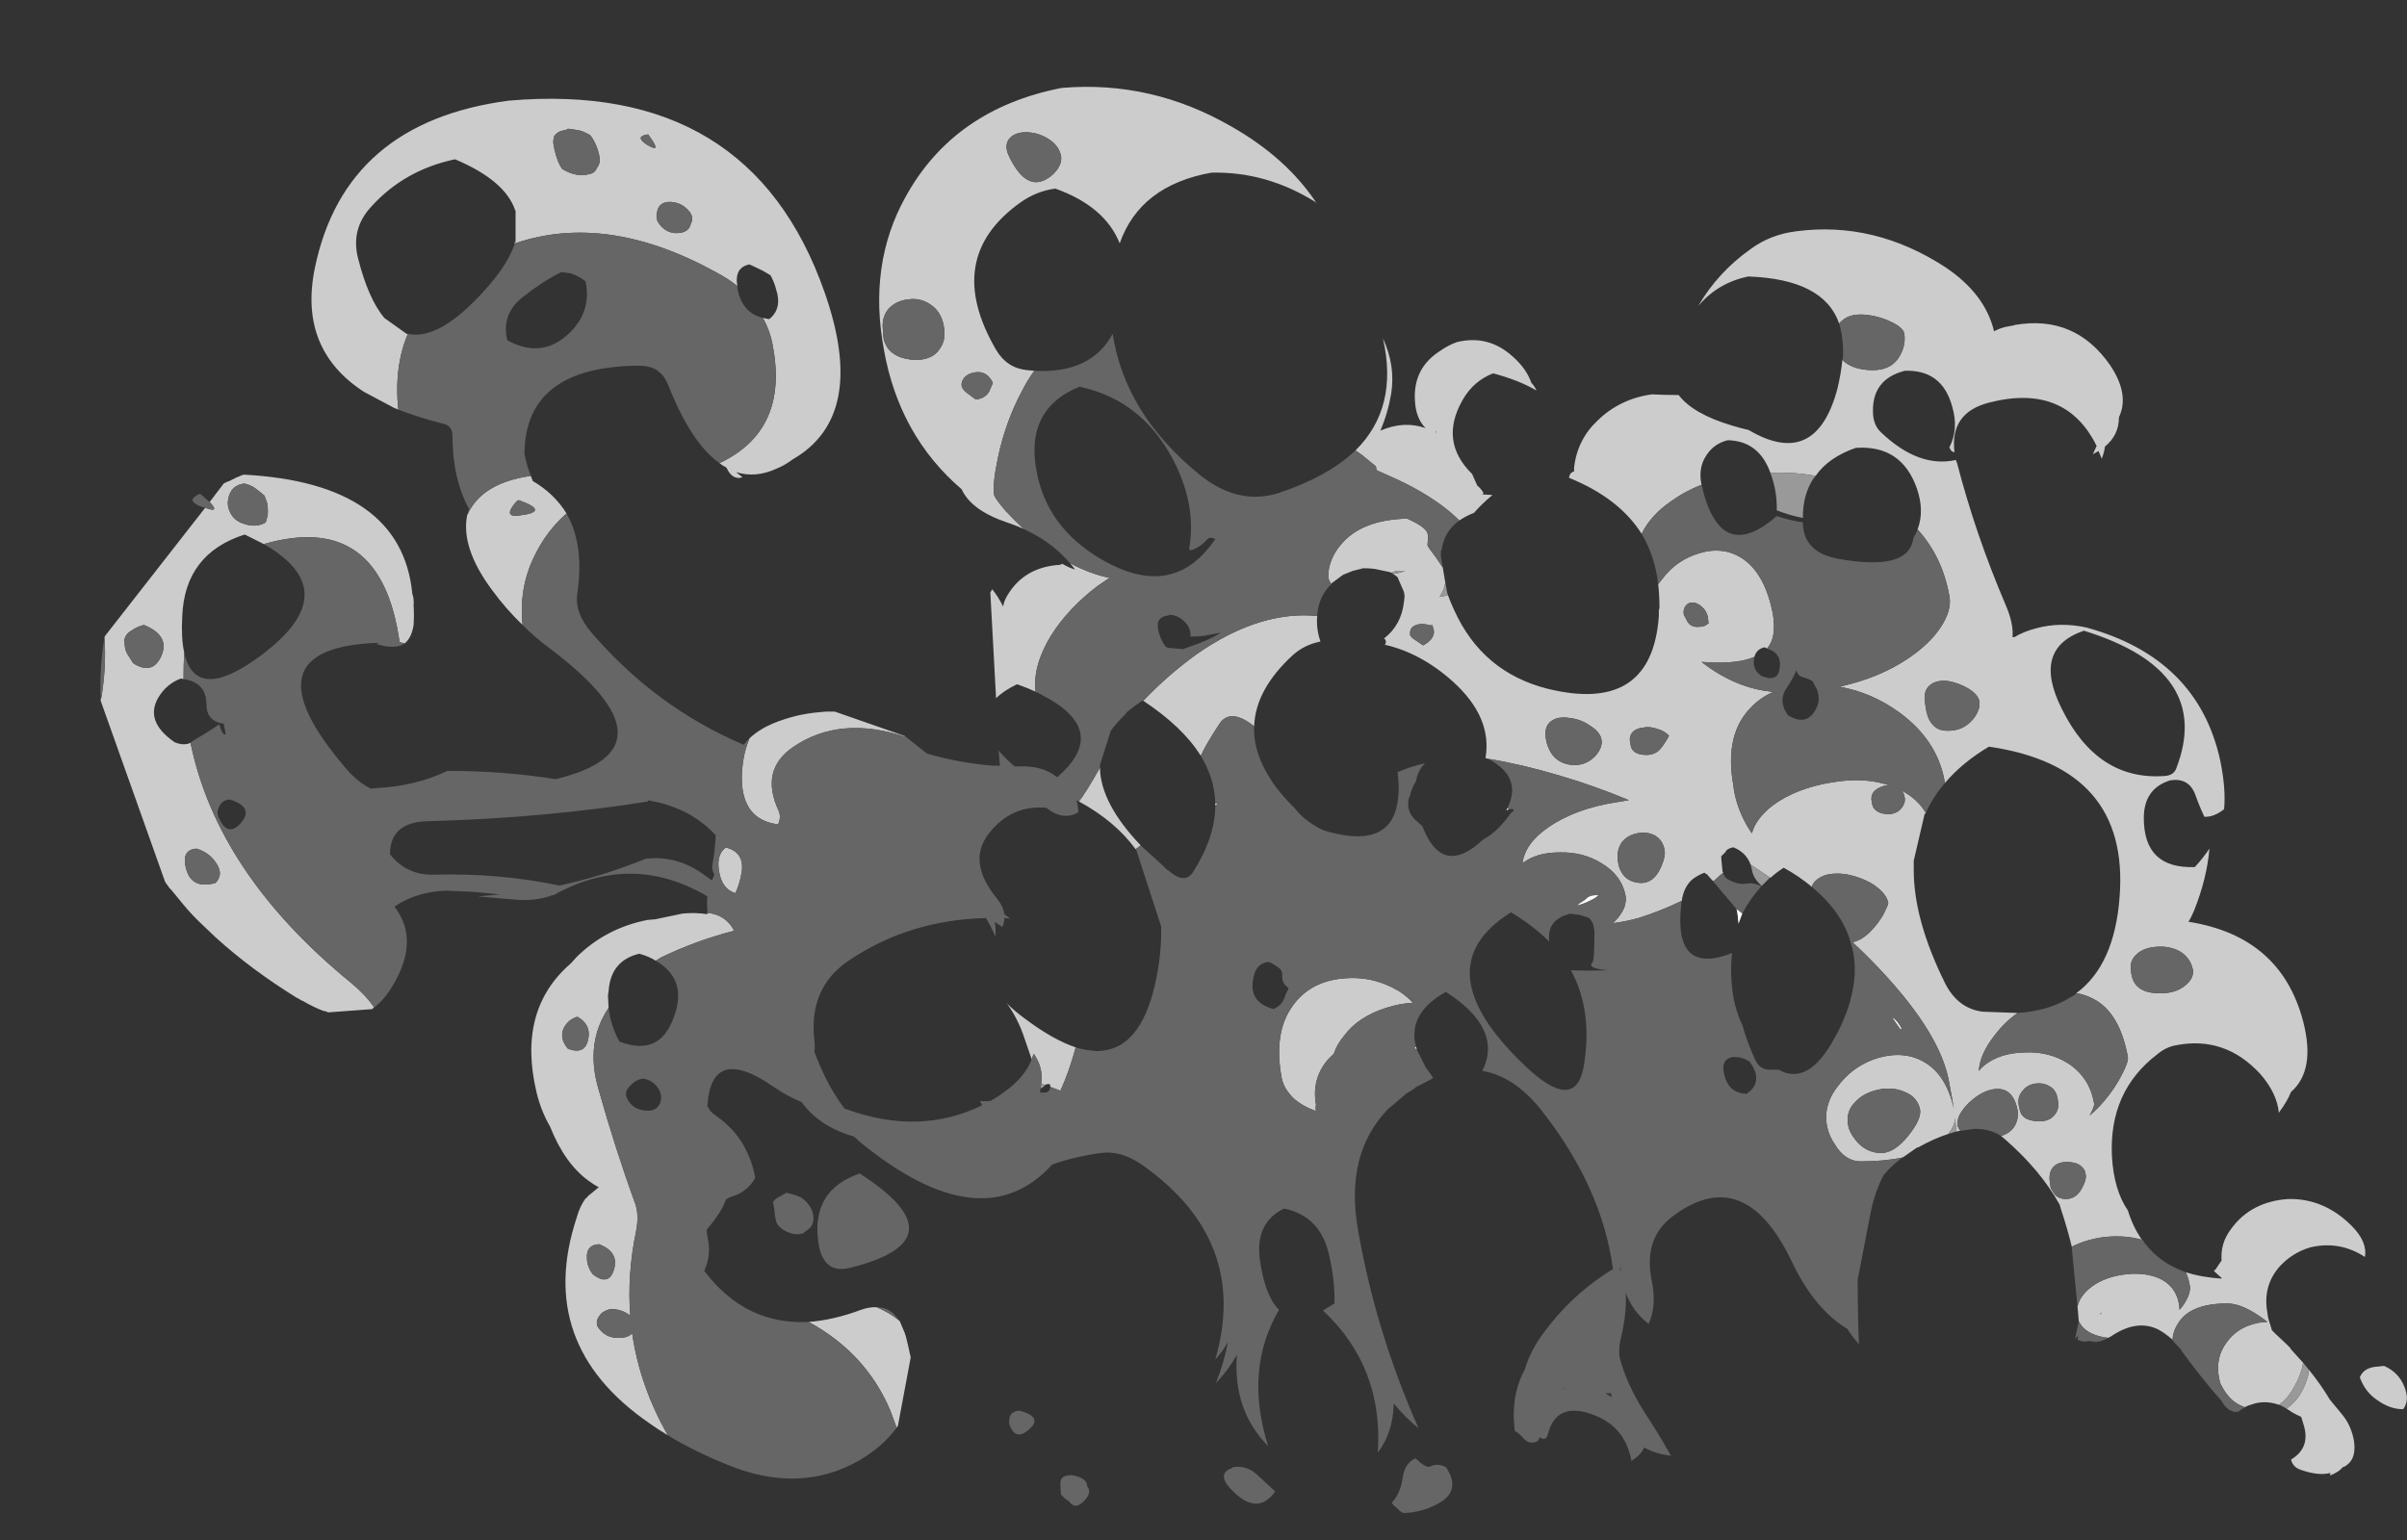 <?xml version="1.0" encoding="UTF-8" standalone="no"?>
<svg xmlns:ffdec="https://www.free-decompiler.com/flash" xmlns:xlink="http://www.w3.org/1999/xlink" ffdec:objectType="frame" height="846.3px" width="1321.95px" xmlns="http://www.w3.org/2000/svg">
  <rect width="100%" height="100%" fill="#333333" stroke="none"/>
  <g transform="matrix(1.0, 0.0, 0.0, 1.0, 838.6, 728.0)">
    <use ffdec:characterId="1820" height="111.95" transform="matrix(7.0, 0.0, 0.0, 7.0, -783.3, -680.4)" width="180.95" xlink:href="#shape0"/>
  </g>
  <defs>
    <g id="shape0" transform="matrix(1.0, 0.0, 0.0, 1.0, 111.9, 97.2)">
      <path d="M24.5 -78.6 Q23.3 -82.1 17.35 -82.3 15.0 -81.8 13.5 -80.05 L13.45 -80.0 Q15.0 -82.65 17.55 -84.45 19.1 -85.6 21.15 -85.85 27.25 -86.65 32.8 -83.05 35.95 -80.95 36.65 -78.0 37.2 -78.3 37.85 -78.4 L38.15 -78.45 38.3 -78.5 Q43.0 -79.3 45.75 -75.35 47.3 -73.05 46.45 -71.25 46.45 -69.85 45.35 -68.95 45.3 -68.5 45.1 -68.0 L44.85 -68.6 44.4 -68.35 44.7 -69.0 Q42.25 -73.95 36.25 -72.4 33.15 -71.6 33.55 -68.5 33.25 -68.55 33.15 -68.9 33.9 -70.35 33.35 -72.15 32.55 -75.0 29.65 -74.9 27.1 -74.25 27.15 -71.7 27.15 -70.65 27.8 -70.05 30.75 -67.25 33.65 -67.9 L33.75 -67.65 Q35.2 -62.05 37.55 -56.55 38.2 -55.05 38.1 -54.0 L38.25 -54.0 Q39.0 -54.45 40.0 -54.7 41.85 -55.2 43.9 -54.75 52.65 -52.35 54.4 -44.3 54.85 -42.1 54.7 -40.5 L54.65 -40.45 Q53.85 -39.85 53.15 -39.9 52.75 -40.75 52.45 -41.6 51.95 -43.0 50.45 -42.75 48.4 -42.1 48.4 -39.8 48.4 -35.8 52.4 -35.95 53.05 -36.65 53.55 -37.4 53.35 -35.05 52.35 -32.55 52.15 -32.05 51.9 -31.65 L51.95 -31.65 Q59.15 -30.5 60.9 -23.85 61.9 -20.0 59.95 -18.3 59.65 -17.55 59.05 -16.75 L59.0 -16.65 Q58.85 -18.2 57.55 -19.7 54.75 -22.75 50.85 -21.95 50.1 -21.8 49.45 -21.25 45.65 -18.35 45.9 -13.25 46.05 -10.6 47.15 -9.0 47.55 -7.7 48.25 -6.7 46.85 -7.1 45.2 -6.9 43.8 -6.7 42.75 -6.15 42.4 -7.6 41.9 -9.1 L41.8 -9.45 Q40.3 -12.15 37.55 -14.55 L37.2 -14.85 Q37.9 -15.05 38.25 -15.6 38.6 -16.2 38.5 -16.85 38.25 -18.15 37.45 -18.45 36.75 -18.7 35.8 -18.25 35.0 -17.85 34.35 -17.1 33.75 -16.35 33.8 -15.9 L33.8 -15.65 Q33.85 -15.45 34.0 -15.25 L33.7 -15.2 33.6 -16.25 Q33.55 -15.6 33.05 -15.0 31.95 -14.65 30.7 -13.95 L30.6 -13.95 30.6 -13.9 30.55 -13.9 29.55 -13.2 29.45 -13.15 Q28.0 -12.85 26.2 -12.85 24.95 -12.85 24.15 -14.2 23.7 -14.85 23.55 -15.6 23.2 -17.35 24.55 -18.95 25.75 -20.45 27.65 -21.0 29.7 -21.55 31.25 -20.6 32.9 -19.6 33.5 -17.0 L33.1 -19.2 Q32.4 -22.85 27.95 -27.65 26.85 -28.85 25.55 -30.05 26.5 -30.25 27.4 -31.4 27.85 -31.95 28.1 -32.5 28.35 -33.0 28.35 -33.15 28.2 -33.9 27.15 -34.6 26.15 -35.2 24.95 -35.4 23.65 -35.55 22.95 -35.1 22.5 -34.85 22.35 -34.4 21.4 -35.2 20.15 -35.9 19.6 -35.55 19.1 -35.1 L17.55 -36.15 Q17.2 -37.1 16.2 -37.5 15.9 -37.45 15.7 -37.3 L15.6 -37.2 15.6 -37.15 15.25 -36.8 15.25 -36.6 15.35 -35.6 15.4 -35.5 15.15 -35.3 14.65 -34.85 14.55 -34.9 14.15 -35.35 14.15 -35.4 14.05 -35.4 13.95 -35.5 13.9 -35.5 Q13.4 -35.3 13.0 -35.0 12.3 -34.4 12.15 -33.3 10.5 -32.5 8.75 -31.95 7.65 -31.65 6.75 -31.55 L6.9 -31.7 Q7.4 -32.2 7.65 -32.8 7.8 -33.3 7.75 -33.65 7.45 -35.3 5.85 -36.25 4.4 -37.15 2.55 -37.1 0.75 -37.1 -0.35 -36.25 -0.15 -37.8 1.65 -39.05 3.8 -40.55 7.1 -41.05 L8.0 -41.2 Q5.25 -42.35 2.5 -43.15 -0.35 -44.0 -3.05 -44.45 L-3.25 -44.5 Q-2.7 -47.7 -5.8 -50.5 -8.3 -52.75 -11.15 -53.4 -10.95 -53.65 -11.2 -53.9 -9.85 -54.95 -9.65 -56.75 L-9.6 -57.15 Q-9.6 -57.35 -9.65 -57.55 L-10.15 -58.7 Q-10.3 -58.85 -10.5 -58.95 L-10.25 -59.0 Q-9.9 -59.05 -9.7 -59.15 L-9.55 -59.2 -10.2 -59.2 Q-10.4 -59.15 -10.6 -59.05 L-10.65 -59.05 -10.75 -59.1 -11.95 -59.35 Q-12.3 -59.4 -12.7 -59.4 L-12.95 -59.4 -12.95 -59.35 -13.05 -59.35 -13.65 -59.2 Q-14.05 -59.05 -14.4 -58.9 L-14.55 -58.8 -15.35 -58.2 -15.35 -58.15 Q-15.5 -58.4 -15.55 -58.55 -15.65 -59.0 -15.45 -59.7 -15.2 -60.55 -14.6 -61.25 -13.0 -63.2 -9.4 -63.3 -7.95 -62.65 -7.8 -62.15 -7.75 -62.0 -7.75 -61.7 -7.8 -61.4 -7.8 -61.2 -7.75 -61.05 -7.1 -60.2 L-6.6 -59.45 -6.4 -58.25 Q-6.5 -57.7 -6.85 -57.15 -6.5 -57.2 -6.2 -57.3 -6.0 -56.75 -5.7 -56.1 -3.5 -51.25 1.6 -49.95 9.5 -48.0 10.3 -55.1 L10.35 -55.65 10.35 -56.1 10.4 -56.3 Q10.4 -57.25 10.3 -58.15 L10.65 -58.6 Q11.8 -60.1 13.6 -60.6 15.5 -61.15 17.0 -60.1 18.7 -58.9 19.3 -55.8 19.55 -54.2 19.05 -53.4 L18.85 -53.1 18.65 -53.2 Q18.0 -53.05 17.85 -52.45 16.7 -51.95 14.7 -52.0 L13.7 -52.05 Q16.4 -49.95 19.35 -49.7 18.4 -49.3 17.7 -48.6 15.45 -46.45 16.2 -42.35 16.25 -41.8 16.45 -41.1 16.85 -39.75 17.65 -38.6 17.95 -39.75 19.3 -40.8 21.15 -42.15 23.95 -42.6 26.6 -43.05 28.6 -42.3 L28.45 -42.35 28.15 -42.35 Q27.65 -42.25 27.3 -41.95 26.95 -41.6 27.05 -41.1 27.1 -40.75 27.2 -40.6 27.5 -40.15 28.3 -40.1 29.05 -40.1 29.45 -40.65 29.7 -41.05 29.65 -41.35 29.6 -41.75 29.4 -41.95 30.65 -41.3 31.3 -40.2 L31.2 -40.1 30.35 -36.45 30.35 -35.7 Q30.35 -31.8 32.8 -26.85 33.8 -24.85 35.75 -24.6 L38.5 -24.5 Q37.5 -23.8 36.7 -22.75 35.55 -21.3 35.45 -19.95 35.65 -20.2 35.9 -20.4 37.1 -21.35 39.0 -21.4 40.95 -21.5 42.45 -20.55 44.15 -19.45 44.5 -17.4 44.55 -17.2 44.2 -16.55 L44.15 -16.45 Q44.75 -16.95 45.3 -17.6 46.15 -18.6 46.7 -19.7 47.2 -20.65 47.15 -21.05 46.5 -24.55 44.45 -25.6 43.8 -25.95 43.1 -26.05 46.1 -28.25 46.5 -33.6 47.3 -43.8 36.25 -45.4 34.15 -44.15 32.8 -42.55 L32.75 -42.8 Q32.15 -45.95 29.2 -48.1 27.05 -49.65 24.55 -50.1 L25.5 -50.35 Q27.9 -51.0 29.8 -52.25 31.55 -53.4 32.45 -54.75 33.35 -56.1 33.15 -57.2 32.6 -60.3 30.65 -62.45 31.2 -63.9 30.6 -65.65 29.4 -69.1 25.8 -68.85 23.65 -68.1 22.65 -66.65 21.05 -66.95 19.3 -66.9 L19.1 -66.9 Q18.2 -69.4 15.75 -69.45 14.55 -69.15 13.95 -68.05 13.45 -67.15 13.7 -65.95 12.4 -65.45 11.3 -64.65 9.7 -63.55 9.0 -62.1 7.25 -64.9 3.3 -66.5 L3.35 -66.7 Q3.45 -66.95 3.7 -67.0 L3.7 -67.3 Q3.95 -69.5 5.55 -71.0 7.3 -72.7 9.8 -73.05 10.75 -73.0 11.65 -73.0 L11.9 -73.0 Q13.05 -71.5 16.1 -70.6 16.75 -70.4 17.4 -70.25 22.65 -67.15 24.35 -73.45 24.65 -74.7 24.75 -75.75 25.5 -75.0 27.0 -74.95 28.65 -74.9 29.3 -76.15 29.75 -77.0 29.6 -77.85 29.5 -78.3 28.55 -78.75 27.6 -79.2 26.55 -79.3 25.35 -79.4 24.75 -78.85 24.6 -78.75 24.5 -78.6 M51.7 -4.15 Q52.95 -3.75 54.5 -3.65 54.5 -3.75 54.45 -3.75 L53.9 -4.25 54.05 -4.4 54.45 -5.0 54.5 -5.05 Q54.4 -6.45 55.25 -7.55 56.8 -9.7 59.75 -9.9 62.55 -9.95 64.7 -7.8 65.95 -6.55 65.75 -5.35 63.75 -6.65 61.45 -6.1 60.1 -5.7 59.1 -4.65 57.7 -3.1 58.1 -0.95 58.15 -0.5 58.3 -0.1 L58.45 0.4 58.75 0.7 59.55 1.45 59.9 1.8 59.95 1.9 60.85 2.9 60.9 2.95 60.85 3.25 Q60.65 4.05 60.25 4.75 59.7 5.8 59.0 6.25 57.85 5.85 56.8 6.25 L56.75 6.25 56.7 6.3 56.6 6.3 Q56.55 6.3 56.55 6.35 L56.5 6.35 56.45 6.4 56.35 6.4 56.35 6.45 Q55.45 6.15 54.9 5.4 54.6 5.0 54.4 4.55 L54.3 4.15 Q54.0 2.55 54.9 1.35 55.7 0.25 57.05 -0.1 57.6 -0.25 58.1 -0.25 56.25 -1.7 54.95 -1.7 52.05 -1.7 51.1 -0.15 50.7 0.45 50.65 1.15 50.1 0.65 49.55 0.35 47.85 -0.5 45.8 0.9 L45.6 1.0 Q44.35 0.85 43.7 0.25 43.45 0.0 43.3 -0.3 L43.2 -1.45 Q43.35 -2.2 44.1 -2.85 45.1 -3.7 46.7 -3.95 48.3 -4.2 49.55 -3.7 50.9 -3.1 51.15 -1.7 51.2 -1.45 51.2 -1.2 L51.45 -1.5 Q52.15 -2.5 52.0 -3.15 51.9 -3.7 51.7 -4.15 M61.35 3.5 Q62.25 4.6 63.0 5.85 L63.95 7.0 Q64.7 7.9 64.9 9.15 65.1 10.65 64.05 11.15 L64.05 11.1 Q63.7 11.55 63.0 11.8 L63.05 11.6 Q62.1 11.85 60.7 11.35 60.1 11.15 59.95 10.55 61.55 9.6 60.9 7.7 L60.75 7.2 Q60.4 7.05 60.05 6.85 L59.6 6.55 Q60.25 6.1 60.65 5.45 61.1 4.75 61.3 3.9 L61.35 3.5 M-56.35 -0.25 Q-54.4 -0.4 -52.25 -1.2 -51.55 -1.45 -51.0 -1.4 -50.05 -1.0 -49.3 -0.4 L-49.2 -0.3 -48.8 0.65 -48.8 0.7 -48.75 0.8 Q-48.55 1.55 -48.4 2.3 L-48.35 2.5 -48.35 2.55 -49.35 7.9 -49.45 8.05 Q-49.7 7.4 -49.95 6.7 -51.85 2.2 -56.35 -0.25 M-67.4 8.65 Q-68.15 8.2 -68.85 7.7 -77.85 1.5 -74.55 -8.45 -74.3 -9.35 -73.85 -9.95 L-73.75 -10.0 -73.7 -10.1 -72.85 -10.8 -72.8 -10.8 Q-73.25 -11.05 -73.65 -11.35 -75.5 -12.7 -76.65 -15.6 -77.35 -16.8 -77.7 -18.25 -79.25 -24.75 -75.0 -28.4 L-74.6 -28.85 Q-72.3 -31.15 -69.0 -31.8 L-68.4 -31.85 -66.25 -32.3 Q-65.25 -32.4 -64.3 -32.25 L-64.3 -32.35 -64.2 -32.35 Q-62.8 -32.15 -62.2 -30.95 -65.15 -30.2 -67.95 -28.85 L-68.35 -28.6 Q-68.9 -28.95 -69.65 -29.15 -71.9 -28.6 -72.05 -26.2 L-72.1 -25.9 -72.05 -24.9 Q-73.9 -22.15 -72.85 -18.55 -71.55 -13.9 -69.95 -9.5 -69.65 -8.6 -69.9 -7.35 -70.6 -3.95 -70.35 -0.75 L-70.65 -0.95 Q-71.3 -1.3 -71.95 -1.25 -72.15 -1.2 -72.35 -1.1 -72.75 -0.9 -72.95 -0.4 -73.0 -0.25 -72.95 0.05 -72.35 1.05 -71.2 1.0 -70.55 1.0 -70.2 0.65 -69.6 4.8 -67.4 8.65 M-90.6 -24.8 L-94.0 -24.55 -94.1 -24.55 -94.15 -24.6 -94.35 -24.65 -94.4 -24.65 Q-95.2 -24.95 -96.05 -25.45 L-96.2 -25.5 -96.25 -25.55 -96.35 -25.6 -96.4 -25.65 -96.45 -25.65 Q-100.1 -27.9 -102.9 -30.45 L-103.95 -31.45 Q-104.75 -32.2 -105.45 -33.05 L-106.35 -34.15 -106.5 -34.3 -106.75 -34.65 -106.85 -34.8 -111.9 -49.0 -111.9 -49.1 -111.85 -49.25 Q-111.45 -51.6 -111.6 -53.95 L-111.6 -54.0 -111.55 -54.1 -103.7 -64.15 Q-102.5 -63.7 -103.35 -64.6 L-102.25 -66.05 -101.95 -66.2 -101.8 -66.25 -101.2 -66.55 -101.05 -66.6 -100.95 -66.65 -100.7 -66.75 Q-88.3 -66.1 -87.45 -57.4 -87.3 -56.95 -87.35 -56.5 -87.3 -55.75 -87.35 -54.95 -87.5 -53.95 -88.05 -53.5 L-88.45 -53.6 Q-89.9 -63.95 -99.1 -61.3 -99.8 -61.65 -100.6 -62.05 -105.3 -60.55 -105.5 -55.65 -105.6 -53.95 -105.35 -52.8 -105.4 -51.75 -105.4 -50.7 L-105.6 -50.75 Q-106.7 -50.35 -107.35 -49.3 -108.5 -47.4 -106.1 -45.75 -105.4 -45.45 -104.85 -45.7 -102.75 -35.45 -92.3 -26.9 -91.15 -25.95 -90.45 -24.95 L-90.6 -24.8 M-78.8 -54.95 Q-80.1 -56.2 -81.2 -57.7 -83.65 -61.0 -83.15 -63.55 -82.05 -66.1 -78.15 -66.65 L-78.0 -66.25 Q-76.3 -65.25 -75.35 -63.7 -76.9 -62.35 -77.85 -60.4 -79.1 -57.9 -78.8 -54.95 M-88.55 -71.85 L-88.9 -72.0 -91.25 -73.25 Q-96.4 -76.6 -95.1 -82.95 -92.75 -94.4 -79.9 -96.1 -60.95 -97.75 -55.1 -81.05 -51.7 -71.35 -57.6 -67.95 -58.2 -67.5 -58.8 -67.25 -60.5 -66.45 -62.05 -66.95 L-61.55 -66.55 -61.7 -66.5 Q-62.4 -66.4 -62.8 -67.3 -63.1 -67.45 -63.35 -67.65 -57.95 -70.2 -59.15 -76.75 -59.35 -78.0 -59.95 -79.05 L-59.45 -78.95 Q-58.55 -79.65 -58.8 -80.9 L-58.9 -81.25 -58.95 -81.45 Q-59.1 -81.95 -59.35 -82.4 L-59.95 -82.75 -60.15 -82.85 -61.0 -83.25 Q-62.2 -83.0 -61.95 -81.55 -62.7 -82.15 -63.65 -82.65 -72.2 -87.35 -79.4 -84.9 L-79.45 -84.9 -79.35 -85.05 -79.35 -87.45 -79.4 -87.55 Q-80.2 -89.85 -84.1 -91.5 -88.1 -90.65 -90.7 -87.75 -92.3 -86.0 -91.7 -83.7 -90.9 -80.55 -89.65 -79.05 L-87.9 -77.8 -87.8 -77.8 Q-88.9 -75.2 -88.55 -71.85 M-61.0 -46.05 Q-60.25 -46.75 -59.2 -47.2 -57.4 -47.95 -55.55 -48.1 L-55.0 -48.15 -54.3 -48.15 -48.85 -46.25 -48.7 -46.15 Q-53.9 -47.9 -57.6 -45.35 -60.2 -43.55 -58.7 -40.35 -58.5 -39.85 -58.75 -39.3 -61.55 -39.65 -61.6 -42.85 -61.6 -44.6 -61.0 -46.05 M-38.4 -49.65 Q-39.15 -50.0 -40.0 -50.3 -41.05 -49.8 -41.65 -49.2 L-42.1 -57.5 -41.95 -57.75 Q-41.5 -57.2 -41.15 -56.5 L-41.1 -56.4 Q-41.0 -56.95 -40.65 -57.45 -39.4 -59.4 -36.9 -59.65 -36.6 -59.65 -36.45 -59.75 -35.95 -59.45 -35.45 -59.3 -37.35 -61.85 -40.8 -63.0 -43.6 -63.95 -44.35 -65.6 -49.25 -69.8 -50.45 -76.55 -51.7 -83.25 -48.75 -88.55 -44.95 -95.45 -36.5 -97.1 -29.45 -97.7 -23.15 -94.05 -18.85 -91.6 -16.5 -88.05 L-16.6 -88.15 Q-20.45 -90.55 -24.75 -90.45 -30.35 -89.45 -31.95 -84.9 -33.1 -87.8 -37.0 -89.2 -38.5 -89.0 -39.75 -88.1 -45.85 -83.75 -41.65 -76.55 -40.8 -75.1 -39.2 -74.95 L-38.65 -74.9 Q-39.2 -74.15 -39.65 -73.25 -40.9 -70.9 -41.5 -68.1 -41.95 -65.95 -41.8 -65.15 -41.75 -64.9 -40.9 -63.9 -40.25 -63.2 -39.5 -62.5 -37.3 -61.5 -35.85 -59.8 -34.25 -58.95 -32.75 -58.65 L-33.7 -58.0 Q-36.0 -56.25 -37.35 -54.1 -38.8 -51.7 -38.55 -49.7 L-38.4 -49.65 M-13.45 -68.65 Q-10.05 -72.0 -11.3 -77.45 -10.3 -75.3 -10.65 -73.1 -10.9 -71.6 -11.5 -70.2 -9.65 -71.0 -7.95 -70.4 -8.6 -71.05 -8.75 -72.15 -9.1 -74.95 -6.9 -76.4 -6.2 -76.9 -5.5 -77.15 -3.05 -77.75 -1.15 -76.05 -0.05 -75.1 0.35 -73.95 0.6 -73.7 0.75 -73.35 -0.6 -74.15 -2.65 -74.7 -4.2 -74.1 -5.05 -72.6 -6.9 -69.35 -4.3 -66.8 L-3.9 -65.9 Q-3.6 -65.65 -3.4 -65.3 L-3.5 -65.2 -2.7 -65.15 Q-3.55 -64.45 -4.15 -63.75 -4.8 -63.5 -5.3 -63.15 -5.7 -63.55 -6.25 -64.0 -8.15 -65.5 -10.8 -66.65 -11.35 -66.9 -11.8 -67.1 L-11.85 -67.4 -12.95 -68.3 -13.45 -68.65 M-7.15 -70.05 L-7.1 -70.05 -7.1 -70.2 -7.15 -70.05 M34.65 -49.95 Q33.9 -50.4 33.05 -50.55 32.15 -50.65 31.65 -50.25 31.05 -49.8 31.25 -48.75 31.3 -48.2 31.5 -47.65 31.95 -46.65 32.95 -46.65 34.2 -46.6 35.0 -47.55 35.6 -48.3 35.5 -48.95 35.4 -49.5 34.65 -49.95 M14.0 -54.9 L14.2 -55.05 14.25 -55.05 Q14.25 -55.15 14.2 -55.55 14.1 -56.05 13.75 -56.35 13.45 -56.65 13.1 -56.7 12.7 -56.75 12.5 -56.5 12.25 -56.25 12.3 -55.8 12.35 -55.65 12.5 -55.4 12.75 -54.8 13.35 -54.8 13.75 -54.8 14.0 -54.9 M-8.95 -53.9 L-8.15 -53.35 Q-7.75 -53.55 -7.5 -53.85 -7.25 -54.2 -7.3 -54.5 -7.4 -54.95 -7.45 -54.95 -7.5 -55.0 -7.5 -54.9 -8.35 -55.15 -8.8 -54.9 -9.25 -54.7 -9.15 -54.1 -9.1 -54.05 -8.95 -53.9 M11.15 -46.25 Q10.8 -46.65 10.2 -46.8 9.65 -47.0 9.15 -46.9 8.6 -46.85 8.3 -46.55 8.0 -46.2 8.1 -45.75 8.15 -45.35 8.25 -45.2 8.55 -44.75 9.4 -44.75 9.9 -44.75 10.3 -45.05 10.65 -45.35 11.15 -46.25 M4.95 -47.05 Q4.25 -47.55 3.35 -47.65 2.45 -47.8 1.9 -47.4 1.3 -46.95 1.5 -45.95 1.6 -45.4 1.9 -44.9 2.5 -44.0 3.7 -43.95 4.7 -43.95 5.4 -44.7 5.95 -45.35 5.85 -45.95 5.75 -46.55 4.95 -47.05 M-21.4 -47.0 Q-23.3 -48.5 -24.15 -47.15 -25.2 -45.55 -25.55 -44.75 L-25.6 -44.7 Q-27.0 -46.95 -30.1 -49.0 -28.15 -51.05 -25.85 -52.7 -21.3 -55.85 -17.1 -55.7 L-16.45 -55.65 Q-16.55 -54.7 -16.2 -53.65 -17.45 -53.4 -18.35 -52.6 -21.3 -49.9 -21.4 -47.0 M-30.3 -37.65 L-30.7 -37.35 Q-32.3 -39.55 -35.15 -41.1 -34.6 -41.8 -33.5 -43.75 -33.45 -40.95 -30.3 -37.65 M-35.4 -21.8 Q-35.95 -19.8 -36.6 -18.4 L-37.4 -18.7 Q-37.35 -19.0 -37.7 -18.9 L-37.8 -18.85 -38.1 -18.95 -38.1 -19.05 Q-37.95 -20.25 -38.7 -21.3 L-38.85 -20.85 -39.4 -22.45 Q-39.9 -24.0 -40.8 -25.25 -40.2 -24.65 -39.45 -24.1 -37.2 -22.4 -35.4 -21.8 M10.8 -37.3 Q10.65 -38.1 10.0 -38.45 9.4 -38.75 8.65 -38.6 7.9 -38.45 7.45 -37.9 7.0 -37.25 7.15 -36.35 7.2 -35.9 7.45 -35.5 7.9 -34.75 8.95 -34.7 9.95 -34.7 10.5 -35.9 10.9 -36.8 10.8 -37.3 M29.95 -14.9 Q30.95 -16.15 30.85 -16.9 30.65 -17.9 29.65 -18.3 28.75 -18.7 27.65 -18.5 26.45 -18.25 25.8 -17.55 25.0 -16.8 25.2 -15.7 25.3 -15.1 25.85 -14.45 26.6 -13.55 27.75 -13.5 28.85 -13.5 29.95 -14.9 M41.05 -11.1 Q41.05 -10.75 41.25 -10.5 41.55 -9.9 42.3 -9.9 43.1 -9.9 43.55 -10.75 43.9 -11.4 43.85 -11.75 43.8 -12.2 43.6 -12.35 43.25 -12.8 42.35 -12.8 41.6 -12.8 41.25 -12.35 40.9 -11.9 41.05 -11.1 M39.85 -18.95 Q39.25 -18.85 38.9 -18.4 38.45 -17.9 38.6 -17.2 38.7 -16.7 38.8 -16.55 39.15 -16.0 40.25 -16.0 41.0 -16.0 41.4 -16.5 41.8 -16.95 41.65 -17.7 41.55 -18.45 41.0 -18.75 40.5 -19.05 39.85 -18.95 M50.05 -43.1 Q50.75 -43.15 50.95 -43.7 53.9 -51.35 43.7 -54.5 39.6 -53.1 41.95 -48.4 44.75 -42.7 50.05 -43.1 M49.5 -29.7 Q48.5 -29.65 47.95 -29.2 47.25 -28.65 47.4 -27.85 47.4 -27.35 47.65 -26.9 48.15 -26.05 49.6 -26.05 50.9 -26.0 51.7 -26.7 52.35 -27.25 52.25 -27.9 52.05 -28.85 51.2 -29.35 50.45 -29.75 49.5 -29.7 M45.0 -0.95 L45.0 -0.85 45.1 -0.9 45.0 -0.95 M68.75 6.6 Q67.65 6.6 66.6 5.8 65.75 5.2 65.35 4.1 65.65 3.3 66.8 3.25 L67.25 3.2 Q68.4 3.7 68.85 4.85 68.95 5.1 69.0 5.35 69.15 6.05 68.75 6.6 M-43.45 -74.75 Q-43.9 -74.65 -44.15 -74.35 -44.4 -74.05 -44.35 -73.7 -44.3 -73.5 -44.05 -73.25 L-43.25 -72.65 Q-42.55 -72.7 -42.2 -73.25 -42.15 -73.35 -41.9 -73.95 -42.4 -75.0 -43.45 -74.75 M-50.1 -79.75 Q-50.7 -79.0 -50.5 -77.9 -50.55 -77.35 -50.25 -76.85 -49.7 -75.85 -48.0 -75.75 -46.6 -75.75 -46.05 -76.65 -45.55 -77.35 -45.75 -78.4 -45.95 -79.55 -46.8 -80.1 -47.6 -80.65 -48.55 -80.5 -49.5 -80.4 -50.1 -79.75 M-40.35 -93.35 Q-40.95 -92.95 -40.8 -92.2 -40.7 -91.75 -40.2 -90.95 -39.45 -89.75 -38.55 -89.7 -37.85 -89.7 -37.15 -90.35 -36.45 -91.05 -36.55 -91.75 -36.7 -92.5 -37.4 -93.0 -38.1 -93.5 -38.95 -93.6 -39.8 -93.7 -40.35 -93.35 M-98.85 -64.55 Q-98.95 -64.8 -99.05 -65.1 L-99.35 -65.35 Q-99.65 -65.6 -99.95 -65.8 -100.25 -65.95 -100.6 -66.05 -101.7 -65.95 -101.9 -64.8 -102.0 -64.3 -101.75 -63.8 -101.45 -63.15 -100.7 -62.9 -99.7 -62.55 -98.95 -63.0 L-98.8 -63.55 Q-98.75 -64.05 -98.85 -64.55 M-68.25 -87.35 Q-68.35 -87.0 -68.2 -86.6 -67.5 -85.5 -66.3 -85.75 -65.7 -85.9 -65.6 -86.45 -65.3 -86.95 -65.8 -87.5 -66.35 -88.1 -67.15 -88.15 -68.1 -88.2 -68.25 -87.35 M-74.55 -93.8 L-75.25 -93.9 -75.25 -93.85 -75.85 -93.7 Q-75.95 -93.65 -76.1 -93.55 L-76.3 -93.35 Q-76.45 -92.95 -76.35 -92.55 -76.25 -91.95 -76.0 -91.3 -75.9 -91.05 -75.7 -90.75 -74.6 -90.05 -73.5 -90.35 -73.1 -90.45 -72.95 -90.85 -72.7 -91.15 -72.75 -91.6 -72.85 -92.25 -73.15 -92.85 -73.3 -93.15 -73.5 -93.4 L-73.9 -93.6 Q-74.2 -93.75 -74.55 -93.8 M-68.95 -93.45 Q-70.05 -93.3 -69.05 -92.65 -67.75 -91.85 -68.95 -93.45 M-79.1 -64.75 Q-79.25 -64.7 -79.4 -64.5 -80.35 -63.35 -79.0 -63.55 -76.6 -63.85 -79.1 -64.75 M-62.9 -37.5 Q-61.4 -37.15 -61.6 -35.6 -61.75 -34.65 -62.1 -33.9 -63.1 -34.2 -63.35 -35.45 -63.65 -36.85 -62.9 -37.45 L-62.9 -37.5 M-74.5 -24.2 Q-75.2 -24.0 -75.55 -23.35 -75.95 -22.55 -75.25 -21.7 -74.1 -21.25 -73.75 -22.1 -73.25 -23.5 -74.5 -24.2 M-73.75 -5.3 Q-73.75 -4.6 -73.3 -4.0 -72.15 -3.1 -71.7 -4.15 -71.1 -5.7 -72.8 -6.35 -73.8 -6.3 -73.75 -5.3 M-8.95 -25.3 Q-9.95 -25.25 -11.05 -24.9 -13.25 -24.2 -14.35 -22.7 -14.9 -22.05 -15.15 -21.3 -15.4 -21.05 -15.65 -20.8 -16.9 -19.3 -16.55 -17.3 -16.6 -17.05 -16.55 -16.8 -17.55 -17.15 -18.25 -17.75 -19.1 -18.55 -19.25 -19.45 -19.9 -23.0 -18.35 -25.1 -17.0 -26.95 -14.5 -27.2 -12.15 -27.45 -10.1 -26.25 -9.45 -25.85 -8.95 -25.3 M-108.5 -54.95 Q-109.0 -54.85 -109.5 -54.5 -109.95 -54.25 -110.05 -53.75 L-110.0 -53.25 Q-109.95 -52.85 -109.7 -52.5 L-109.35 -51.95 Q-107.95 -51.05 -107.25 -52.3 -106.3 -54.05 -108.5 -54.95 M-102.8 -36.2 Q-103.35 -37.1 -104.4 -37.4 -105.5 -37.3 -105.25 -36.05 -104.9 -34.15 -102.9 -34.7 -102.25 -35.35 -102.8 -36.2" fill="#cccccc" fill-rule="evenodd" stroke="none"/>
      <path d="M48.25 -6.7 L48.3 -6.7 48.5 -6.4 Q49.7 -4.85 51.7 -4.15 51.9 -3.7 52.0 -3.15 52.15 -2.5 51.45 -1.5 L51.2 -1.2 Q51.2 -1.45 51.15 -1.7 50.9 -3.1 49.55 -3.7 48.3 -4.2 46.7 -3.95 45.1 -3.7 44.1 -2.85 43.35 -2.2 43.2 -1.45 L42.75 -6.05 42.75 -6.15 Q43.8 -6.7 45.2 -6.9 46.85 -7.1 48.25 -6.7 M56.35 6.45 Q56.05 6.6 55.8 6.8 L55.4 6.8 55.4 6.75 55.2 6.7 55.15 6.65 55.1 6.65 Q54.7 6.35 54.5 5.95 52.95 4.2 51.35 2.0 L51.3 1.9 50.7 1.25 50.65 1.2 50.65 1.15 Q50.7 0.45 51.1 -0.15 52.05 -1.7 54.95 -1.7 56.25 -1.7 58.1 -0.25 57.6 -0.25 57.05 -0.1 55.7 0.25 54.9 1.35 54.0 2.55 54.3 4.15 L54.4 4.55 Q54.6 5.0 54.9 5.4 55.45 6.15 56.35 6.45 M45.6 1.0 Q44.85 1.45 44.2 1.25 L43.65 1.3 43.2 1.15 43.25 0.8 43.0 1.1 43.3 -0.3 Q43.45 0.0 43.7 0.25 44.35 0.85 45.6 1.0 M37.2 -14.85 Q36.4 -15.35 35.4 -15.4 L35.1 -15.4 34.0 -15.25 Q33.85 -15.45 33.8 -15.65 L33.8 -15.9 Q33.75 -16.35 34.35 -17.1 35.0 -17.85 35.8 -18.25 36.75 -18.7 37.45 -18.45 38.25 -18.15 38.5 -16.85 38.6 -16.2 38.25 -15.6 37.9 -15.05 37.2 -14.85 M29.45 -13.15 Q28.65 -12.55 28.0 -11.8 27.3 -10.5 26.95 -8.75 26.45 -6.15 25.95 -3.55 25.95 -1.0 26.05 1.5 25.55 0.95 25.15 0.3 22.55 -1.25 20.75 -5.05 17.05 -12.75 11.45 -8.55 9.1 -6.8 9.8 -3.45 10.2 -1.55 9.55 -0.1 8.3 -1.05 7.75 -2.55 7.85 -1.05 7.4 0.9 7.2 1.65 7.25 2.45 7.8 4.6 9.2 6.8 10.35 8.55 11.3 10.25 10.05 10.1 9.2 9.6 8.95 10.2 8.2 10.65 7.7 7.9 5.1 7.0 2.3 6.0 1.65 8.55 1.5 9.15 1.0 8.8 L0.85 9.1 Q0.2 9.45 -0.35 8.8 -0.6 8.5 -0.95 8.3 -1.3 5.55 -0.15 3.45 0.2 2.2 1.1 0.9 3.4 -2.35 6.75 -4.4 5.9 -10.8 1.15 -16.85 -1.0 -19.55 -3.5 -19.95 -1.85 -23.25 -6.35 -26.15 -7.65 -25.45 -8.3 -24.5 -8.7 -23.9 -8.8 -23.25 L-8.8 -23.15 Q-8.9 -22.55 -8.7 -21.85 L-8.8 -21.75 -8.65 -21.65 -8.0 -20.35 -8.0 -20.3 -7.95 -20.25 -7.35 -19.4 -7.6 -19.25 Q-8.2 -18.95 -8.75 -18.65 L-8.85 -18.55 -9.5 -18.15 -9.6 -18.05 -10.9 -16.95 Q-14.3 -13.45 -13.25 -7.45 -11.85 0.55 -8.5 8.1 -9.55 7.25 -10.45 6.15 -10.5 8.45 -11.7 10.0 -11.25 3.3 -16.0 -1.15 -15.6 -1.4 -15.1 -1.7 -15.05 -3.4 -15.5 -5.4 -16.15 -8.55 -19.05 -9.15 -21.35 -8.05 -20.95 -5.1 -20.55 -2.3 -19.45 -1.2 -22.2 3.5 -20.3 9.5 -23.1 6.65 -22.75 2.3 -23.4 3.5 -24.4 4.55 -23.75 2.9 -23.45 1.3 -23.85 2.05 -24.45 2.7 -21.75 -6.6 -30.15 -12.55 -31.85 -13.75 -33.5 -13.5 -35.6 -13.2 -37.25 -12.6 -42.75 -6.55 -52.3 -14.35 L-52.8 -14.8 Q-55.55 -15.6 -56.9 -17.5 -58.0 -17.95 -59.1 -18.7 -64.0 -22.1 -64.3 -17.2 -64.1 -16.75 -63.65 -16.45 -62.15 -15.4 -61.4 -14.0 -60.75 -12.8 -60.55 -11.55 -61.1 -10.55 -62.2 -10.15 -62.6 -10.05 -62.85 -9.85 -63.15 -8.9 -64.35 -7.5 -64.35 -7.15 -64.25 -6.7 -64.0 -5.45 -64.55 -4.25 L-64.5 -4.2 Q-61.3 0.0 -56.35 -0.25 -51.85 2.2 -49.95 6.7 -49.7 7.4 -49.45 8.05 -50.5 9.5 -52.35 10.6 -57.05 13.3 -62.75 10.95 -65.35 9.9 -67.4 8.65 -69.6 4.8 -70.2 0.65 -70.55 1.0 -71.2 1.0 -72.35 1.05 -72.95 0.05 -73.0 -0.25 -72.95 -0.4 -72.75 -0.9 -72.35 -1.1 -72.15 -1.2 -71.95 -1.25 -71.3 -1.3 -70.65 -0.95 L-70.35 -0.75 Q-70.6 -3.95 -69.9 -7.35 -69.65 -8.6 -69.95 -9.5 -71.55 -13.9 -72.85 -18.55 -73.9 -22.15 -72.05 -24.9 -71.9 -23.55 -71.2 -22.25 -68.3 -21.15 -67.15 -23.65 -65.6 -27.0 -68.35 -28.6 L-67.95 -28.85 Q-65.15 -30.2 -62.2 -30.95 -62.8 -32.15 -64.2 -32.35 L-64.3 -32.35 -64.3 -32.5 Q-64.35 -33.1 -64.3 -33.65 -70.05 -37.05 -76.0 -33.95 L-76.35 -33.75 -76.45 -33.75 Q-77.7 -33.25 -79.45 -33.4 L-82.3 -33.65 -80.55 -33.8 -82.6 -34.0 -84.85 -34.1 Q-87.15 -34.0 -88.85 -32.85 -86.7 -30.05 -89.3 -26.15 -89.9 -25.3 -90.6 -24.8 L-90.45 -24.95 Q-91.15 -25.95 -92.3 -26.9 -102.75 -35.45 -104.85 -45.7 L-104.75 -45.8 Q-103.55 -46.5 -102.6 -47.15 -102.5 -46.8 -102.35 -46.5 -102.0 -46.1 -102.15 -46.7 L-102.25 -47.2 Q-103.6 -47.4 -103.6 -48.7 -103.6 -50.45 -105.4 -50.7 -105.4 -51.75 -105.35 -52.8 -104.5 -48.9 -99.75 -52.25 -92.4 -57.45 -99.1 -61.3 -89.9 -63.95 -88.45 -53.6 L-88.05 -53.5 Q-88.75 -53.0 -90.25 -53.45 L-90.1 -53.55 Q-100.75 -53.2 -92.75 -43.8 -91.8 -42.65 -90.7 -42.1 L-90.25 -42.15 Q-87.2 -42.3 -84.7 -43.5 -80.3 -43.5 -76.2 -42.85 -66.25 -45.25 -76.65 -53.1 -77.8 -53.95 -78.8 -54.95 -79.1 -57.9 -77.85 -60.4 -76.9 -62.35 -75.35 -63.7 -73.95 -61.25 -74.5 -57.45 -74.75 -55.9 -73.35 -54.3 -68.3 -48.45 -61.45 -45.55 -61.25 -45.8 -61.0 -46.05 -61.6 -44.6 -61.6 -42.85 -61.55 -39.65 -58.75 -39.3 -58.5 -39.85 -58.7 -40.35 -60.2 -43.55 -57.6 -45.35 -53.9 -47.9 -48.7 -46.15 L-47.7 -45.35 -47.05 -44.85 Q-44.45 -44.1 -41.8 -43.9 L-41.6 -43.95 -41.65 -43.9 -41.35 -43.9 -41.45 -45.1 Q-40.95 -44.5 -40.2 -43.85 L-39.65 -43.85 Q-38.0 -43.9 -36.85 -43.0 L-36.8 -43.05 Q-33.25 -46.15 -36.7 -48.65 L-36.85 -48.75 -37.4 -49.1 -38.4 -49.65 -38.55 -49.7 Q-38.8 -51.7 -37.35 -54.1 -36.0 -56.25 -33.7 -58.0 L-32.75 -58.65 Q-34.25 -58.95 -35.85 -59.8 -37.3 -61.5 -39.5 -62.5 -40.25 -63.2 -40.9 -63.9 -41.75 -64.9 -41.8 -65.15 -41.95 -65.95 -41.5 -68.1 -40.9 -70.9 -39.65 -73.25 -39.2 -74.15 -38.65 -74.9 -34.2 -74.65 -32.5 -77.8 -31.55 -71.55 -25.75 -66.8 -22.7 -64.3 -19.5 -65.3 -15.6 -66.6 -13.45 -68.65 L-12.95 -68.3 -11.85 -67.4 -11.8 -67.1 Q-11.35 -66.9 -10.8 -66.65 -8.15 -65.5 -6.25 -64.0 -5.7 -63.55 -5.3 -63.15 -6.5 -62.3 -6.7 -60.8 L-6.75 -60.8 -6.75 -60.3 -6.6 -59.45 -7.1 -60.2 Q-7.75 -61.05 -7.8 -61.2 -7.8 -61.4 -7.75 -61.7 -7.75 -62.0 -7.8 -62.15 -7.95 -62.65 -9.4 -63.3 -13.0 -63.2 -14.6 -61.25 -15.2 -60.55 -15.45 -59.7 -15.65 -59.0 -15.55 -58.55 -15.5 -58.4 -15.35 -58.15 -16.3 -57.25 -16.45 -55.8 L-16.45 -55.65 -17.1 -55.7 Q-21.3 -55.85 -25.85 -52.7 -28.15 -51.05 -30.1 -49.0 L-30.2 -49.0 Q-30.85 -48.55 -31.4 -48.1 L-31.5 -47.95 -31.75 -47.7 Q-32.25 -47.2 -32.65 -46.65 L-33.5 -43.95 -33.5 -43.75 Q-34.6 -41.8 -35.15 -41.1 L-35.35 -41.2 Q-35.2 -40.75 -35.2 -40.25 -36.4 -39.55 -37.7 -40.6 -40.45 -40.85 -42.2 -38.6 -43.95 -36.4 -41.6 -33.5 -41.1 -32.9 -41.0 -32.25 L-40.55 -31.9 -41.0 -31.95 Q-41.0 -31.6 -41.15 -31.25 L-41.75 -31.65 Q-41.65 -31.1 -41.7 -30.5 -42.05 -31.3 -42.45 -31.95 -48.45 -31.8 -53.15 -28.65 -56.4 -26.5 -55.9 -22.3 -55.85 -21.9 -55.9 -21.45 -55.55 -20.5 -55.05 -19.45 -54.4 -18.15 -53.55 -17.0 L-53.4 -16.95 Q-47.65 -14.85 -42.75 -17.25 L-42.9 -17.6 Q-42.5 -17.55 -42.1 -17.6 -41.6 -17.85 -41.15 -18.2 -39.45 -19.35 -38.85 -20.85 L-38.7 -21.3 Q-37.95 -20.25 -38.1 -19.05 L-38.1 -18.95 -38.15 -18.7 -38.2 -18.25 -37.8 -18.25 Q-37.65 -18.25 -37.5 -18.4 -37.4 -18.55 -37.4 -18.7 L-36.6 -18.4 Q-35.95 -19.8 -35.4 -21.8 -34.75 -21.6 -34.15 -21.55 L-33.7 -21.5 -33.2 -21.55 Q-30.1 -21.95 -29.05 -27.35 -28.65 -29.45 -28.7 -31.25 L-28.7 -31.3 -30.65 -37.3 -30.7 -37.35 -30.3 -37.65 -30.25 -37.6 -28.6 -36.1 -28.25 -35.75 -28.15 -35.7 Q-26.85 -34.55 -26.2 -35.55 -24.45 -38.3 -24.45 -40.8 L-24.3 -40.9 -24.45 -40.95 Q-24.5 -42.9 -25.6 -44.7 L-25.55 -44.75 Q-25.2 -45.55 -24.15 -47.15 -23.3 -48.5 -21.4 -47.0 -21.5 -44.95 -20.05 -42.75 L-20.0 -42.65 Q-19.3 -41.65 -18.3 -40.65 L-18.25 -40.6 -17.95 -40.25 Q-17.45 -39.7 -16.8 -39.3 -16.15 -38.85 -15.5 -38.7 -10.5 -37.35 -10.1 -41.4 -10.0 -42.3 -10.15 -43.4 -9.1 -43.85 -8.0 -44.1 -8.55 -43.55 -8.7 -42.7 -9.05 -42.15 -9.2 -41.45 L-9.25 -41.4 Q-9.5 -40.4 -8.8 -39.7 L-8.2 -39.15 Q-6.65 -35.1 -3.45 -38.1 -2.3 -38.7 -1.25 -40.2 -1.0 -40.35 -1.05 -40.45 L-1.15 -40.5 -1.4 -40.5 -1.55 -40.55 Q-0.3 -43.0 -3.05 -44.45 -0.35 -44.0 2.5 -43.15 5.25 -42.35 8.0 -41.2 L7.1 -41.05 Q3.8 -40.55 1.65 -39.05 -0.15 -37.8 -0.35 -36.25 0.75 -37.1 2.55 -37.1 4.4 -37.15 5.85 -36.25 7.45 -35.3 7.75 -33.65 7.8 -33.3 7.65 -32.8 7.4 -32.2 6.9 -31.7 L6.75 -31.55 Q7.65 -31.65 8.75 -31.95 10.5 -32.5 12.15 -33.3 12.1 -33.15 12.1 -32.95 11.5 -27.4 16.1 -29.2 15.9 -27.6 16.2 -25.75 16.4 -24.6 16.9 -23.55 17.25 -22.3 17.85 -20.95 18.25 -20.0 19.1 -20.05 L19.75 -20.05 Q22.1 -18.7 24.2 -22.65 24.6 -23.35 24.85 -24.0 25.25 -24.9 25.45 -25.8 26.05 -28.15 25.35 -30.2 24.65 -32.5 22.35 -34.4 22.5 -34.85 22.95 -35.1 23.65 -35.55 24.95 -35.4 26.15 -35.2 27.15 -34.6 28.2 -33.9 28.35 -33.15 28.35 -33.0 28.1 -32.5 27.85 -31.95 27.4 -31.4 26.5 -30.25 25.55 -30.05 26.85 -28.85 27.95 -27.65 32.4 -22.85 33.1 -19.2 L33.5 -17.0 Q32.9 -19.6 31.25 -20.6 29.7 -21.55 27.65 -21.0 25.75 -20.45 24.55 -18.95 23.2 -17.35 23.55 -15.6 23.7 -14.85 24.15 -14.2 24.95 -12.85 26.2 -12.85 28.0 -12.85 29.45 -13.15 M-51.0 -1.4 Q-49.9 -1.4 -49.3 -0.4 -50.05 -1.0 -51.0 -1.4 M-111.9 -49.1 Q-112.0 -51.7 -111.6 -53.95 -111.45 -51.6 -111.85 -49.25 L-111.9 -49.1 M-103.7 -64.15 L-104.05 -64.25 Q-105.3 -64.75 -104.1 -65.25 L-103.35 -64.6 Q-102.5 -63.7 -103.7 -64.15 M-83.15 -63.55 L-83.0 -64.05 Q-84.3 -66.45 -84.3 -69.8 -84.3 -70.6 -85.05 -70.75 -87.0 -71.25 -88.55 -71.85 -88.9 -75.2 -87.8 -77.8 -85.3 -77.25 -81.7 -81.3 -79.95 -83.25 -79.4 -84.9 -72.2 -87.35 -63.65 -82.65 -62.7 -82.15 -61.95 -81.55 L-61.95 -81.4 Q-61.6 -79.45 -59.95 -79.05 -59.35 -78.0 -59.15 -76.75 -57.95 -70.2 -63.35 -67.65 -65.6 -69.25 -67.4 -73.85 -67.6 -74.3 -67.85 -74.6 L-68.25 -74.95 Q-68.85 -75.3 -69.65 -75.3 -78.6 -75.25 -78.65 -68.4 -78.5 -67.55 -78.15 -66.65 -82.05 -66.1 -83.15 -63.55 M10.3 -58.15 Q10.05 -60.35 9.0 -62.1 9.7 -63.55 11.3 -64.65 12.4 -65.45 13.7 -65.95 15.15 -59.6 19.6 -63.5 20.65 -63.15 21.65 -63.0 L21.65 -62.95 Q21.7 -60.65 24.4 -60.15 29.85 -59.15 30.3 -61.65 L30.35 -61.85 Q30.55 -62.15 30.65 -62.45 32.6 -60.3 33.15 -57.2 33.35 -56.1 32.45 -54.75 31.55 -53.4 29.8 -52.25 27.9 -51.0 25.5 -50.35 L24.55 -50.1 Q27.05 -49.65 29.2 -48.1 32.15 -45.95 32.75 -42.8 L32.8 -42.55 Q31.85 -41.45 31.3 -40.2 30.65 -41.3 29.4 -41.95 29.6 -41.75 29.65 -41.35 29.7 -41.05 29.45 -40.65 29.05 -40.1 28.3 -40.1 27.5 -40.15 27.2 -40.6 27.1 -40.75 27.05 -41.1 26.95 -41.6 27.3 -41.95 27.65 -42.25 28.15 -42.35 L28.45 -42.35 28.6 -42.3 Q26.6 -43.05 23.95 -42.6 21.15 -42.15 19.3 -40.8 17.95 -39.75 17.65 -38.6 16.85 -39.75 16.45 -41.1 16.25 -41.8 16.2 -42.35 15.45 -46.45 17.7 -48.6 18.4 -49.3 19.35 -49.7 16.4 -49.95 13.7 -52.05 L14.7 -52.0 Q16.7 -51.95 17.85 -52.45 17.8 -52.3 17.8 -52.1 17.75 -51.4 18.4 -50.95 19.6 -50.45 19.8 -51.4 20.1 -52.7 18.85 -53.1 L19.05 -53.4 Q19.55 -54.2 19.3 -55.8 18.7 -58.9 17.0 -60.1 15.5 -61.15 13.6 -60.6 11.8 -60.1 10.65 -58.6 L10.3 -58.15 M24.75 -75.75 L24.8 -75.95 Q24.85 -77.45 24.5 -78.6 24.6 -78.75 24.75 -78.85 25.35 -79.4 26.55 -79.3 27.6 -79.2 28.55 -78.75 29.5 -78.3 29.6 -77.85 29.75 -77.0 29.3 -76.15 28.65 -74.9 27.0 -74.95 25.5 -75.0 24.75 -75.75 M14.55 -34.9 L14.65 -34.85 15.15 -35.3 15.4 -35.5 Q15.45 -35.2 15.75 -35.0 16.5 -34.55 17.25 -34.65 17.8 -34.75 18.4 -34.45 17.5 -33.45 16.9 -32.3 L16.45 -32.65 14.55 -34.9 M34.65 -49.95 Q35.4 -49.5 35.5 -48.95 35.6 -48.3 35.0 -47.55 34.2 -46.6 32.95 -46.65 31.95 -46.65 31.5 -47.65 31.3 -48.2 31.25 -48.75 31.05 -49.8 31.65 -50.25 32.15 -50.65 33.05 -50.55 33.9 -50.4 34.65 -49.95 M22.75 -49.9 L22.4 -50.55 Q22.05 -50.75 21.65 -50.85 21.25 -50.95 21.15 -51.4 20.85 -50.7 20.35 -49.95 L20.25 -49.8 Q19.75 -48.85 20.5 -47.85 21.75 -47.1 22.45 -48.0 23.15 -48.9 22.75 -49.9 M14.0 -54.9 Q13.75 -54.8 13.35 -54.8 12.75 -54.8 12.5 -55.4 12.35 -55.65 12.3 -55.8 12.25 -56.25 12.5 -56.5 12.7 -56.75 13.1 -56.7 13.45 -56.65 13.75 -56.35 14.1 -56.05 14.2 -55.55 14.25 -55.15 14.25 -55.05 L14.2 -55.05 14.0 -54.9 M38.5 -24.5 Q40.9 -24.65 42.6 -25.7 L42.7 -25.75 42.75 -25.8 42.9 -25.85 42.9 -25.9 42.95 -25.9 43.0 -25.95 43.05 -25.95 43.05 -26.0 43.1 -26.05 Q43.8 -25.95 44.45 -25.6 46.5 -24.55 47.15 -21.05 47.2 -20.65 46.7 -19.7 46.15 -18.6 45.3 -17.6 44.75 -16.95 44.15 -16.45 L44.2 -16.55 Q44.55 -17.2 44.5 -17.4 44.15 -19.45 42.45 -20.55 40.95 -21.5 39.0 -21.4 37.1 -21.35 35.9 -20.4 35.65 -20.2 35.45 -19.95 35.55 -21.3 36.7 -22.75 37.5 -23.8 38.5 -24.5 M4.95 -47.05 Q5.75 -46.55 5.85 -45.95 5.95 -45.35 5.4 -44.7 4.7 -43.95 3.7 -43.95 2.5 -44.0 1.9 -44.9 1.6 -45.4 1.5 -45.95 1.3 -46.95 1.9 -47.4 2.45 -47.8 3.35 -47.65 4.25 -47.55 4.95 -47.05 M11.15 -46.25 Q10.65 -45.35 10.3 -45.05 9.9 -44.75 9.4 -44.75 8.55 -44.75 8.25 -45.2 8.15 -45.35 8.1 -45.75 8.0 -46.2 8.3 -46.55 8.6 -46.85 9.15 -46.9 9.65 -47.0 10.2 -46.8 10.8 -46.65 11.15 -46.25 M-8.95 -53.9 Q-9.1 -54.05 -9.15 -54.1 -9.25 -54.7 -8.8 -54.9 -8.35 -55.15 -7.5 -54.9 -7.5 -55.0 -7.45 -54.95 -7.4 -54.95 -7.3 -54.5 -7.25 -54.2 -7.5 -53.85 -7.75 -53.55 -8.15 -53.35 L-8.95 -53.9 M2.55 -31.95 Q1.6 -31.4 1.75 -30.1 0.5 -31.35 -1.25 -32.4 -8.2 -28.05 -0.2 -20.4 3.75 -16.6 4.45 -20.25 5.2 -24.65 3.45 -27.85 4.85 -27.8 6.35 -27.85 4.75 -28.0 5.1 -28.4 L5.2 -28.6 5.25 -29.0 Q5.3 -29.95 5.3 -30.95 5.25 -31.2 5.2 -31.45 5.1 -31.7 4.9 -31.95 4.5 -32.1 4.1 -32.2 L3.3 -32.3 3.3 -32.25 Q2.85 -32.15 2.55 -31.95 M10.8 -37.3 Q10.9 -36.8 10.5 -35.9 9.95 -34.7 8.95 -34.7 7.9 -34.75 7.45 -35.5 7.2 -35.9 7.15 -36.35 7.0 -37.25 7.45 -37.9 7.9 -38.45 8.65 -38.6 9.4 -38.75 10.0 -38.45 10.65 -38.1 10.8 -37.3 M3.95 -32.95 Q4.4 -33.05 4.9 -33.3 5.45 -33.55 5.6 -33.75 5.0 -33.75 4.75 -33.55 4.5 -33.3 4.2 -33.15 L3.95 -32.95 M16.2 -21.05 Q15.15 -20.9 15.5 -19.6 15.85 -18.2 17.25 -18.15 L17.35 -18.25 Q18.15 -18.8 17.95 -19.75 17.8 -20.25 17.45 -20.7 17.1 -20.9 16.75 -21.0 L16.2 -21.05 M7.3 -4.35 L7.35 -4.2 Q7.35 -4.4 7.35 -4.65 L7.3 -4.35 M29.3 -23.25 L29.4 -23.25 Q29.25 -23.55 29.05 -23.8 28.8 -24.1 28.7 -24.1 L29.3 -23.25 M29.95 -14.9 Q28.85 -13.5 27.75 -13.5 26.6 -13.55 25.85 -14.45 25.3 -15.1 25.2 -15.7 25.0 -16.8 25.8 -17.55 26.45 -18.25 27.65 -18.5 28.75 -18.7 29.65 -18.3 30.65 -17.9 30.85 -16.9 30.95 -16.15 29.95 -14.9 M39.85 -18.95 Q40.5 -19.05 41.0 -18.75 41.55 -18.45 41.65 -17.7 41.8 -16.95 41.4 -16.5 41.0 -16.0 40.25 -16.0 39.15 -16.0 38.8 -16.55 38.7 -16.7 38.6 -17.2 38.45 -17.9 38.9 -18.4 39.25 -18.85 39.85 -18.95 M41.05 -11.1 Q40.9 -11.9 41.25 -12.35 41.6 -12.8 42.35 -12.8 43.25 -12.8 43.6 -12.35 43.8 -12.2 43.85 -11.75 43.9 -11.4 43.55 -10.75 43.1 -9.9 42.3 -9.9 41.55 -9.9 41.25 -10.5 41.05 -10.75 41.05 -11.1 M49.5 -29.7 Q50.45 -29.75 51.2 -29.35 52.05 -28.85 52.25 -27.9 52.35 -27.25 51.7 -26.7 50.9 -26.0 49.6 -26.05 48.15 -26.05 47.65 -26.9 47.4 -27.35 47.4 -27.85 47.25 -28.65 47.95 -29.2 48.5 -29.65 49.5 -29.7 M6.6 5.35 L6.15 5.35 6.65 5.65 6.6 5.35 M2.9 4.95 L2.8 5.05 3.0 4.95 2.9 4.95 M-40.35 -93.35 Q-39.8 -93.7 -38.95 -93.6 -38.1 -93.5 -37.4 -93.0 -36.7 -92.5 -36.55 -91.75 -36.45 -91.05 -37.15 -90.35 -37.85 -89.7 -38.55 -89.7 -39.45 -89.75 -40.2 -90.95 -40.7 -91.75 -40.8 -92.2 -40.95 -92.95 -40.35 -93.35 M-50.1 -79.75 Q-49.5 -80.4 -48.55 -80.5 -47.6 -80.65 -46.8 -80.1 -45.95 -79.55 -45.75 -78.4 -45.55 -77.35 -46.05 -76.65 -46.6 -75.75 -48.0 -75.75 -49.7 -75.85 -50.25 -76.85 -50.55 -77.35 -50.5 -77.9 -50.7 -79.0 -50.1 -79.75 M-43.45 -74.75 Q-42.4 -75.0 -41.9 -73.95 -42.15 -73.35 -42.2 -73.25 -42.55 -72.7 -43.25 -72.65 L-44.05 -73.25 Q-44.3 -73.5 -44.35 -73.7 -44.4 -74.05 -44.15 -74.35 -43.9 -74.65 -43.45 -74.75 M-26.0 -60.95 Q-26.45 -60.7 -26.5 -60.95 -25.95 -64.1 -27.5 -67.4 -29.95 -72.55 -35.1 -73.65 -39.55 -71.85 -38.4 -66.65 -37.55 -62.85 -34.1 -60.55 -27.95 -56.5 -24.45 -61.7 -24.9 -61.9 -25.1 -61.65 -25.5 -61.2 -26.0 -60.95 M-68.95 -93.45 Q-67.75 -91.85 -69.05 -92.65 -70.05 -93.3 -68.95 -93.45 M-74.55 -93.8 Q-74.2 -93.75 -73.9 -93.6 L-73.5 -93.4 Q-73.3 -93.15 -73.15 -92.85 -72.85 -92.25 -72.75 -91.6 -72.7 -91.15 -72.95 -90.85 -73.1 -90.45 -73.5 -90.35 -74.6 -90.05 -75.7 -90.75 -75.9 -91.05 -76.0 -91.3 -76.25 -91.95 -76.35 -92.55 -76.45 -92.95 -76.3 -93.35 L-76.1 -93.55 Q-75.95 -93.65 -75.85 -93.7 L-75.25 -93.85 -75.25 -93.9 -74.55 -93.8 M-68.25 -87.35 Q-68.1 -88.2 -67.15 -88.15 -66.35 -88.1 -65.8 -87.5 -65.3 -86.95 -65.6 -86.45 -65.7 -85.9 -66.3 -85.75 -67.5 -85.5 -68.2 -86.6 -68.35 -87.0 -68.25 -87.35 M-98.85 -64.55 Q-98.75 -64.05 -98.8 -63.55 L-98.95 -63.0 Q-99.7 -62.55 -100.7 -62.9 -101.45 -63.15 -101.75 -63.8 -102.0 -64.3 -101.9 -64.8 -101.7 -65.95 -100.6 -66.05 -100.25 -65.95 -99.95 -65.8 -99.65 -65.6 -99.35 -65.35 L-99.05 -65.1 Q-98.95 -64.8 -98.85 -64.55 M-73.85 -81.9 L-74.1 -82.1 Q-74.55 -82.4 -75.05 -82.55 L-75.75 -82.65 Q-77.25 -81.9 -78.7 -80.75 -80.5 -79.4 -80.0 -77.3 -77.4 -75.85 -75.3 -77.7 -73.35 -79.45 -73.85 -81.9 M-79.1 -64.75 Q-76.6 -63.85 -79.0 -63.55 -80.35 -63.35 -79.4 -64.5 -79.25 -64.7 -79.1 -64.75 M-68.95 -41.1 Q-77.05 -39.8 -86.2 -39.55 -89.2 -39.5 -89.2 -36.95 -87.9 -35.3 -85.75 -35.35 -80.7 -35.5 -75.9 -34.5 -72.45 -35.25 -69.15 -36.6 -66.65 -36.9 -64.5 -35.3 L-63.95 -34.9 -63.75 -35.35 Q-64.0 -35.8 -63.9 -36.2 -63.75 -36.95 -63.7 -37.7 -63.65 -38.05 -63.65 -38.45 -65.45 -40.4 -68.25 -41.05 L-69.0 -41.2 -68.95 -41.1 M-62.9 -37.5 L-62.9 -37.45 Q-63.65 -36.85 -63.35 -35.45 -63.1 -34.2 -62.1 -33.9 -61.75 -34.65 -61.6 -35.6 -61.4 -37.15 -62.9 -37.5 M-101.0 -39.3 Q-99.75 -40.6 -101.75 -41.25 -102.45 -41.25 -102.7 -40.45 -102.8 -40.1 -102.6 -39.75 -101.95 -38.35 -101.0 -39.3 M-73.75 -5.3 Q-73.8 -6.3 -72.8 -6.35 -71.1 -5.7 -71.7 -4.15 -72.15 -3.1 -73.3 -4.0 -73.75 -4.6 -73.75 -5.3 M-74.5 -24.2 Q-73.25 -23.5 -73.75 -22.1 -74.1 -21.25 -75.25 -21.7 -75.95 -22.55 -75.55 -23.35 -75.2 -24.0 -74.5 -24.2 M-70.55 -18.55 Q-70.8 -18.25 -70.6 -17.8 -70.2 -16.95 -69.25 -16.85 -68.2 -16.7 -67.95 -17.6 -67.85 -18.15 -68.2 -18.65 -68.65 -19.25 -69.35 -19.35 -70.05 -19.25 -70.55 -18.55 M-56.0 -8.65 Q-55.85 -7.8 -56.55 -7.4 L-56.8 -7.2 Q-57.45 -7.0 -58.2 -7.4 -58.7 -7.65 -58.9 -8.1 L-59.0 -8.6 -59.05 -9.1 -59.15 -9.65 Q-59.0 -9.9 -58.7 -10.05 L-58.15 -10.35 -58.15 -10.4 Q-57.65 -10.3 -57.25 -10.15 -56.7 -9.95 -56.35 -9.45 -56.05 -9.05 -56.0 -8.65 M-55.6 -6.55 Q-56.15 -10.6 -52.35 -11.9 -44.25 -6.7 -53.1 -4.5 -55.25 -3.95 -55.6 -6.55 M-26.45 -53.25 Q-24.95 -53.75 -24.0 -54.35 L-24.8 -54.2 Q-25.65 -54.0 -26.4 -54.05 -26.35 -54.7 -26.85 -55.2 -27.4 -55.75 -28.1 -55.75 L-28.1 -55.7 Q-29.2 -55.6 -28.9 -54.45 -28.75 -53.8 -28.35 -53.25 -28.2 -53.15 -28.05 -53.15 L-27.0 -53.05 -26.45 -53.25 M-19.85 -28.3 Q-20.05 -28.45 -20.3 -28.5 -21.15 -28.4 -21.4 -27.5 -22.0 -25.35 -19.85 -24.8 L-19.8 -24.85 Q-19.15 -25.15 -18.95 -25.9 -18.85 -26.15 -18.7 -26.4 L-18.8 -26.55 Q-19.2 -26.8 -19.2 -27.35 -19.15 -27.65 -19.35 -27.95 -19.6 -28.15 -19.85 -28.3 M-8.95 -25.3 Q-9.45 -25.85 -10.1 -26.25 -12.15 -27.45 -14.5 -27.2 -17.0 -26.95 -18.35 -25.1 -19.9 -23.0 -19.25 -19.45 -19.1 -18.55 -18.25 -17.75 -17.55 -17.15 -16.55 -16.8 -16.6 -17.05 -16.55 -17.3 -16.9 -19.3 -15.65 -20.8 -15.4 -21.05 -15.15 -21.3 -14.9 -22.05 -14.35 -22.7 -13.25 -24.2 -11.05 -24.9 -9.95 -25.25 -8.95 -25.3 M-108.5 -54.95 Q-106.3 -54.05 -107.25 -52.3 -107.95 -51.05 -109.35 -51.95 L-109.7 -52.5 Q-109.95 -52.85 -110.0 -53.25 L-110.05 -53.75 Q-109.95 -54.25 -109.5 -54.5 -109.0 -54.85 -108.5 -54.95 M-102.8 -36.2 Q-102.25 -35.35 -102.9 -34.7 -104.9 -34.15 -105.25 -36.05 -105.5 -37.3 -104.4 -37.4 -103.35 -37.1 -102.8 -36.2 M-9.75 12.0 Q-9.6 10.85 -8.75 10.45 -7.9 11.25 -7.6 11.1 -7.05 10.8 -6.35 11.15 -5.05 13.1 -7.15 14.1 -8.3 14.7 -9.7 14.75 L-9.95 14.6 Q-10.2 14.35 -10.45 14.15 L-10.6 13.95 Q-9.9 13.15 -9.75 12.0 M-23.1 11.2 L-23.1 11.15 Q-21.95 10.95 -21.05 11.85 L-19.75 13.05 Q-21.15 15.05 -23.2 12.9 -24.4 11.65 -23.1 11.2 M-34.75 13.8 Q-35.45 14.55 -35.95 13.8 -36.25 13.65 -36.55 13.3 -36.6 12.9 -36.6 12.5 -36.65 11.75 -35.8 11.8 L-35.85 11.75 Q-34.5 11.95 -34.5 12.65 -34.1 13.15 -34.75 13.8 M-39.9 6.7 Q-37.8 7.2 -39.2 8.3 -40.15 9.05 -40.6 7.8 -40.65 7.55 -40.6 7.3 -40.55 6.95 -40.2 6.8 L-39.9 6.7" fill="#666666" fill-rule="evenodd" stroke="none"/>
      <path d="M60.9 2.95 L61.35 3.5 61.3 3.9 Q61.1 4.75 60.65 5.45 60.25 6.1 59.6 6.55 59.3 6.35 59.0 6.25 59.7 5.8 60.25 4.75 60.65 4.05 60.85 3.25 L60.9 2.95 M33.7 -15.2 L33.05 -15.0 Q33.55 -15.6 33.6 -16.25 L33.7 -15.2 M-6.4 -58.25 L-6.25 -57.45 -6.2 -57.35 -6.2 -57.3 Q-6.5 -57.2 -6.85 -57.15 -6.5 -57.7 -6.4 -58.25 M-10.6 -59.05 Q-10.4 -59.15 -10.2 -59.2 L-9.55 -59.2 -9.7 -59.15 Q-9.9 -59.05 -10.25 -59.0 L-10.5 -58.95 -10.6 -59.05 M17.55 -36.15 L19.1 -35.1 19.05 -35.1 18.45 -34.5 18.45 -34.45 Q17.75 -35.05 17.65 -35.75 L17.55 -36.15 M22.65 -66.65 L22.45 -66.4 Q21.65 -65.15 21.65 -63.4 L21.65 -63.35 Q20.6 -63.55 19.6 -63.95 19.65 -65.4 19.1 -66.9 L19.3 -66.9 Q21.05 -66.95 22.65 -66.65 M-38.15 -18.7 L-38.1 -18.95 -37.8 -18.85 -38.1 -18.55 -38.1 -18.6 -38.15 -18.7" fill="#999999" fill-rule="evenodd" stroke="none"/>
      <path d="M-8.7 -21.85 L-8.65 -21.65 -8.8 -21.75 -8.7 -21.85 M16.45 -32.65 L16.9 -32.3 16.6 -31.5 Q16.55 -31.8 16.55 -32.05 L16.45 -32.65 M-24.45 -40.95 L-24.3 -40.9 -24.45 -40.8 -24.45 -40.95 M-1.55 -40.55 L-1.4 -40.5 -1.6 -40.4 -1.55 -40.55 M3.95 -32.95 L4.2 -33.15 Q4.5 -33.3 4.75 -33.55 5.0 -33.75 5.6 -33.75 5.45 -33.55 4.9 -33.3 4.4 -33.05 3.95 -32.95 M29.3 -23.25 L28.7 -24.1 Q28.8 -24.1 29.05 -23.8 29.25 -23.55 29.4 -23.25 L29.3 -23.25" fill="#ffffff" fill-rule="evenodd" stroke="none"/>
    </g>
  </defs>
</svg>
